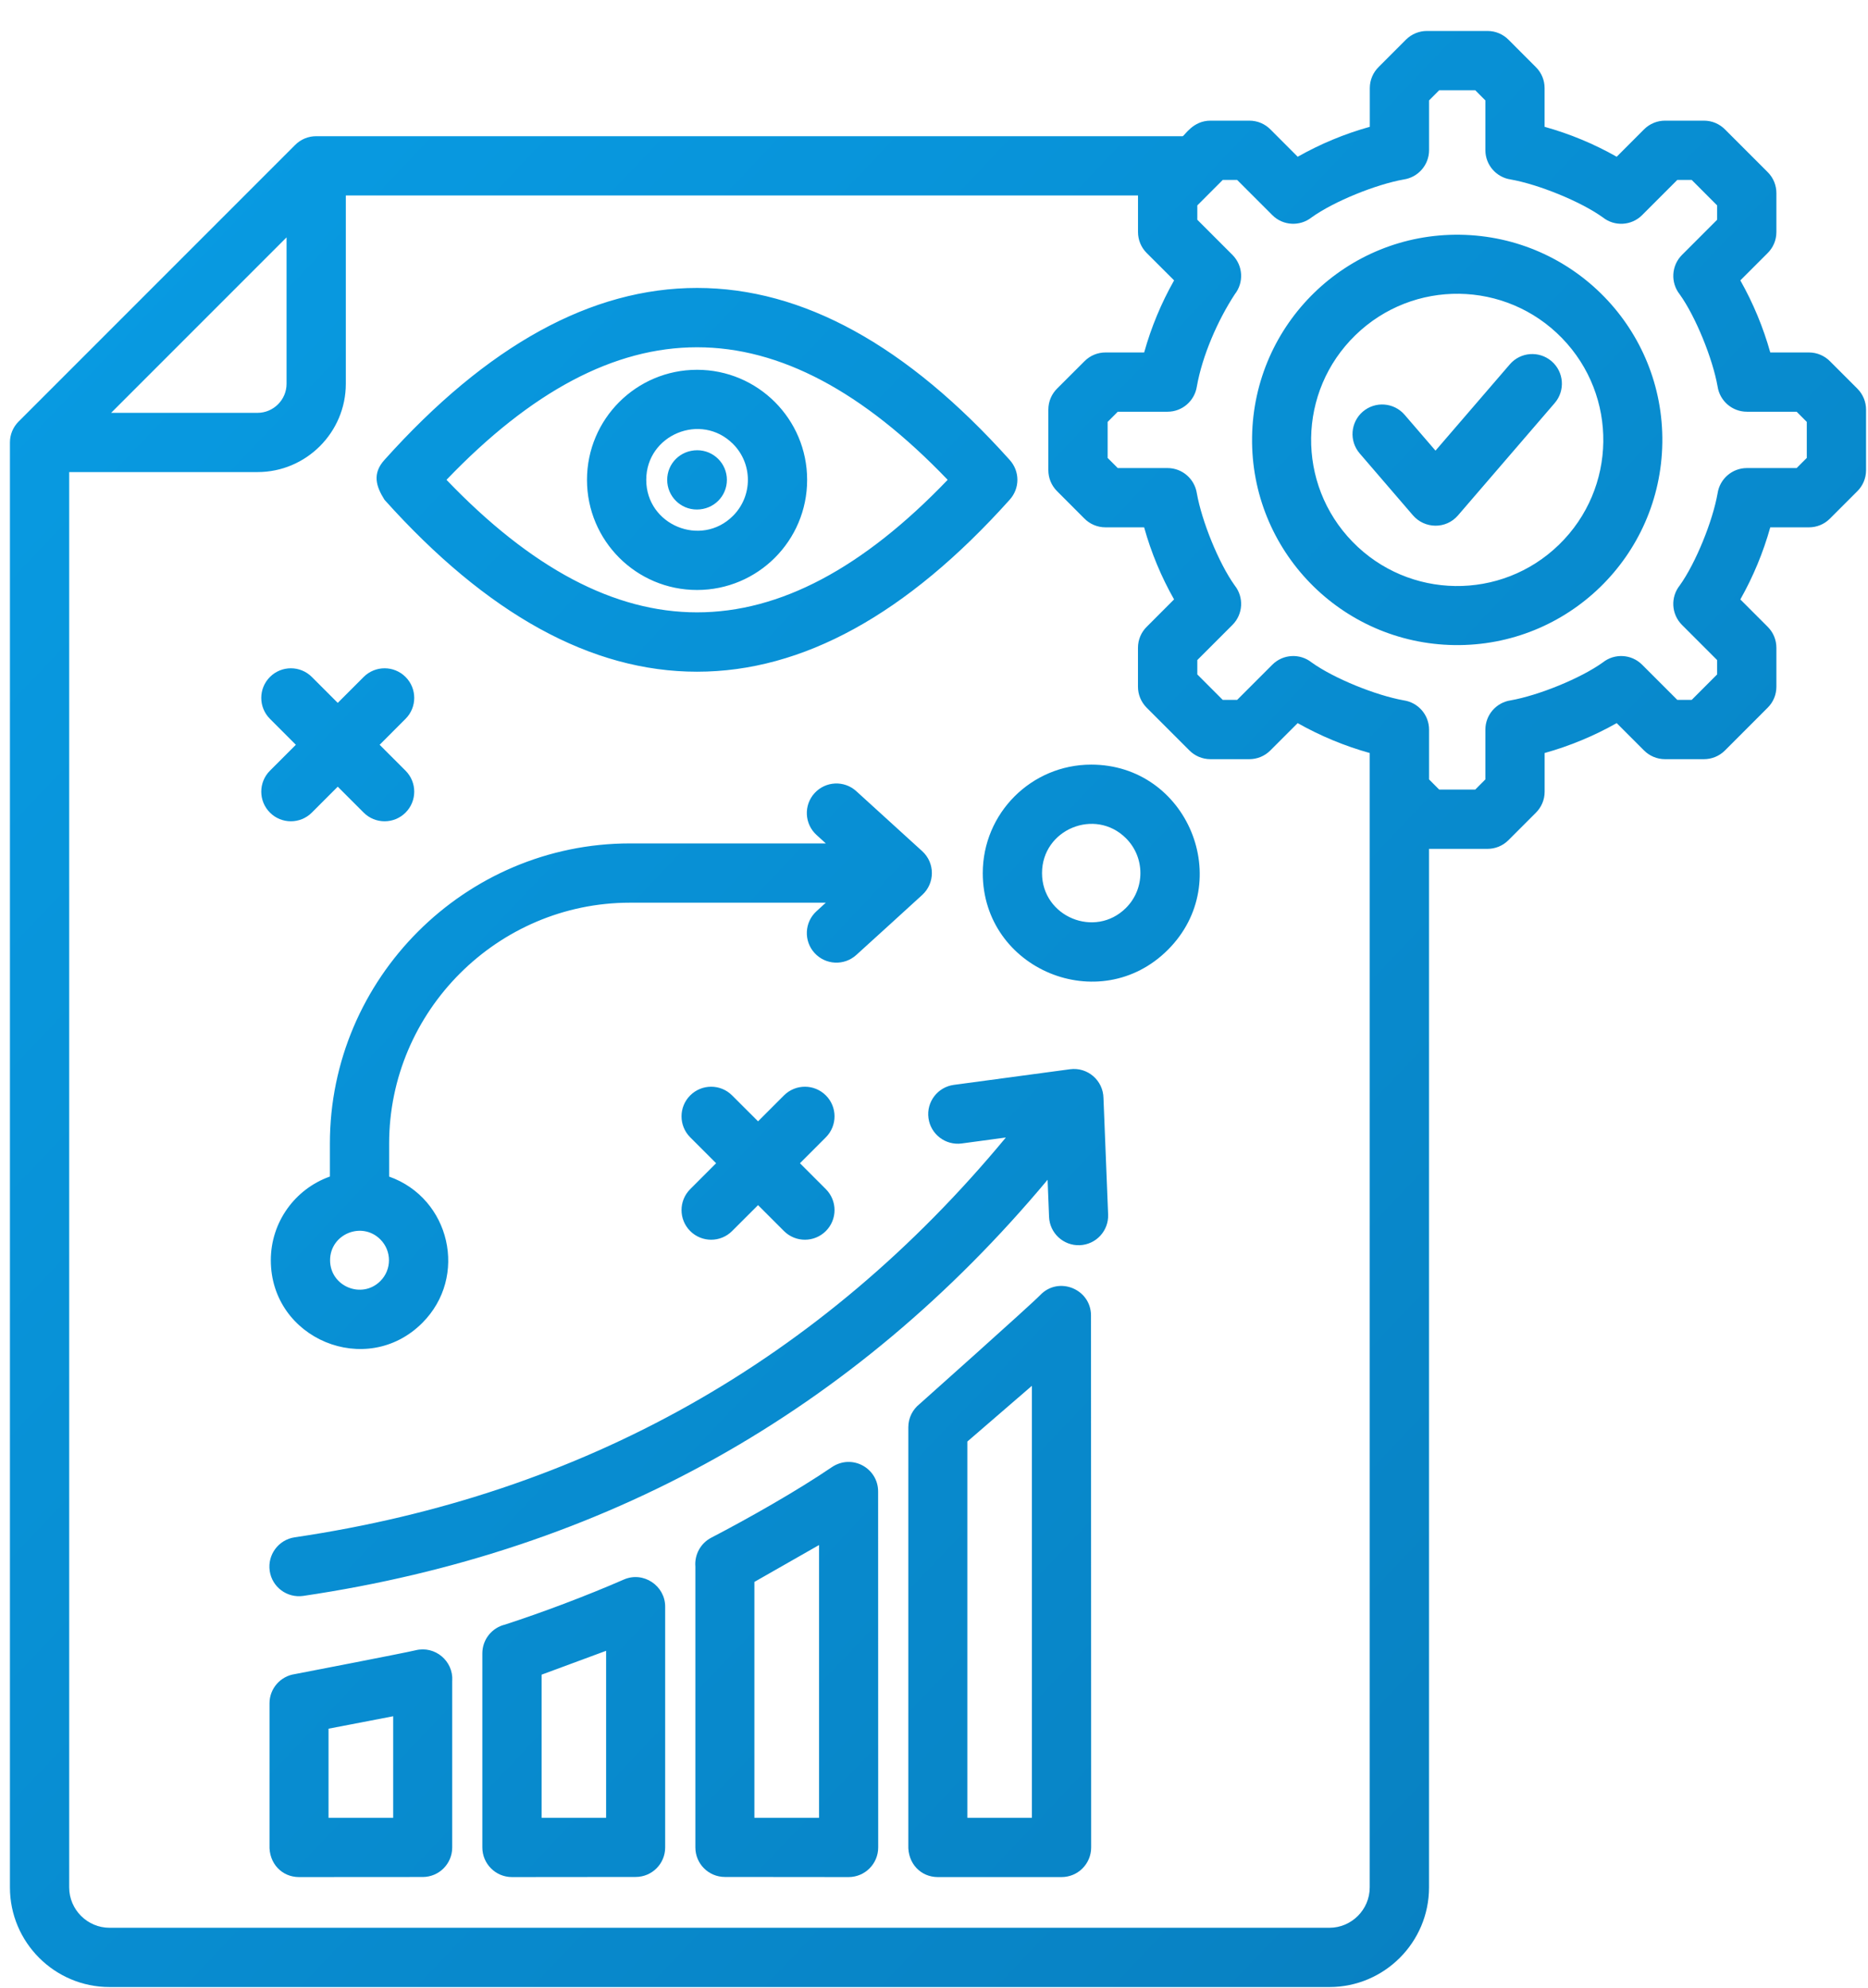 <svg width="47" height="50" viewBox="0 0 47 50" fill="none" xmlns="http://www.w3.org/2000/svg">
<path fill-rule="evenodd" clip-rule="evenodd" d="M11.234 12.07C15.495 16.515 19.582 16.515 23.844 12.07C19.582 7.624 15.496 7.624 11.234 12.07ZM9.675 11.567C12.261 8.684 14.883 7.243 17.538 7.243C20.195 7.243 22.815 8.684 25.402 11.567C25.664 11.855 25.664 12.285 25.402 12.573C22.815 15.456 20.195 16.897 17.538 16.897C14.883 16.897 12.261 15.456 9.675 12.573C9.46 12.234 9.361 11.912 9.675 11.567ZM7.846 20.441L8.498 19.789L9.15 20.441C9.441 20.732 9.913 20.732 10.204 20.441C10.495 20.15 10.495 19.678 10.204 19.387L9.552 18.735L10.204 18.082C10.495 17.792 10.495 17.319 10.204 17.029C9.913 16.738 9.441 16.738 9.15 17.029L8.498 17.681L7.846 17.029C7.555 16.738 7.082 16.738 6.792 17.029C6.501 17.319 6.501 17.792 6.792 18.082L7.444 18.735L6.792 19.387C6.501 19.678 6.501 20.15 6.792 20.441C7.082 20.732 7.555 20.732 7.846 20.441ZM18.42 30.967C18.13 31.258 17.657 31.258 17.366 30.967C17.075 30.676 17.075 30.204 17.366 29.913L18.018 29.261L17.366 28.609C17.075 28.318 17.075 27.845 17.366 27.555C17.657 27.264 18.13 27.264 18.42 27.555L19.073 28.207L19.725 27.555C20.016 27.264 20.488 27.264 20.779 27.555C21.07 27.845 21.07 28.318 20.779 28.609L20.127 29.261L20.779 29.913C21.07 30.204 21.07 30.676 20.779 30.967C20.488 31.258 20.016 31.258 19.725 30.967L19.073 30.315L18.42 30.967ZM37.988 9.165C38.256 8.853 38.727 8.818 39.039 9.087C39.351 9.355 39.386 9.826 39.118 10.138L36.683 12.966C36.381 13.316 35.843 13.306 35.547 12.959L34.211 11.406C33.942 11.094 33.977 10.624 34.289 10.355C34.602 10.087 35.072 10.122 35.341 10.434L36.118 11.336L37.988 9.165ZM31.069 7.401C30.641 8.053 30.25 8.947 30.113 9.724C30.058 10.082 29.749 10.357 29.376 10.357H28.124L27.869 10.613V11.519L28.124 11.774H29.376C29.749 11.774 30.058 12.049 30.113 12.408C30.237 13.108 30.664 14.168 31.069 14.731C31.299 15.024 31.279 15.449 31.01 15.719L30.125 16.604V16.965L30.765 17.606H31.127L32.012 16.721C32.281 16.451 32.707 16.431 32.999 16.662C33.562 17.067 34.622 17.494 35.322 17.618C35.681 17.672 35.956 17.981 35.956 18.355V19.606L36.211 19.862H37.118L37.373 19.606V18.355C37.373 17.981 37.648 17.672 38.007 17.618C38.707 17.494 39.767 17.067 40.33 16.662C40.622 16.431 41.048 16.451 41.317 16.721L42.202 17.606H42.564L43.204 16.965V16.604L42.319 15.719C42.05 15.449 42.029 15.024 42.26 14.731C42.665 14.168 43.093 13.108 43.216 12.408C43.27 12.049 43.58 11.774 43.953 11.774H45.205L45.46 11.519V10.613L45.205 10.357H43.953C43.58 10.357 43.27 10.082 43.216 9.724C43.092 9.023 42.665 7.964 42.26 7.401C42.03 7.108 42.05 6.683 42.319 6.413L43.204 5.528V5.167L42.564 4.526H42.202L41.317 5.411C41.048 5.681 40.622 5.701 40.33 5.47C39.767 5.065 38.707 4.638 38.007 4.514C37.648 4.46 37.373 4.15 37.373 3.777V2.526L37.118 2.27H36.211L35.956 2.526V3.777C35.956 4.15 35.681 4.46 35.322 4.514C34.622 4.638 33.562 5.065 32.999 5.47C32.707 5.7 32.281 5.681 32.012 5.411L31.127 4.526H30.765L30.125 5.167V5.528L31.01 6.413C31.279 6.683 31.299 7.108 31.069 7.401ZM39.3 8.504C37.883 7.047 35.559 7.015 34.103 8.431C32.646 9.847 32.614 12.171 34.029 13.627C35.446 15.084 37.77 15.117 39.226 13.701C40.683 12.284 40.715 9.96 39.3 8.504ZM36.736 5.905C33.886 5.865 31.544 8.141 31.503 10.995C31.463 13.845 33.739 16.186 36.593 16.227C39.443 16.267 41.785 13.991 41.825 11.137C41.865 8.287 39.589 5.946 36.736 5.905ZM8.701 4.917H28.633V5.837C28.633 6.028 28.706 6.219 28.851 6.364L29.541 7.053C29.217 7.626 28.965 8.232 28.788 8.866H27.815C27.624 8.866 27.433 8.939 27.288 9.085L26.599 9.773C26.462 9.908 26.377 10.096 26.377 10.304V11.828C26.377 12.018 26.45 12.209 26.595 12.354L27.283 13.043C27.418 13.18 27.606 13.265 27.814 13.265H28.787C28.964 13.9 29.216 14.506 29.54 15.078L28.855 15.764C28.717 15.899 28.632 16.087 28.632 16.295V17.274C28.632 17.465 28.705 17.655 28.85 17.801L29.924 18.875C30.059 19.012 30.247 19.097 30.455 19.097H31.434C31.625 19.097 31.816 19.024 31.961 18.879L32.65 18.19C33.223 18.513 33.829 18.765 34.463 18.942V47.478C34.463 48.036 34.006 48.493 33.449 48.493H2.756C2.198 48.493 1.741 48.036 1.741 47.478V11.875H6.48C7.703 11.875 8.701 10.877 8.701 9.655V4.916V4.917ZM2.796 10.385H6.48C6.88 10.385 7.21 10.056 7.21 9.656V5.971L2.796 10.385L2.796 10.385ZM0.466 10.606L7.424 3.648C7.566 3.505 7.755 3.425 7.962 3.426H29.757C29.815 3.402 30.017 3.035 30.456 3.035H31.435C31.643 3.035 31.831 3.12 31.966 3.257L32.651 3.943C33.224 3.619 33.83 3.367 34.465 3.19V2.217C34.465 2.009 34.55 1.821 34.687 1.686L35.375 0.997C35.521 0.852 35.712 0.779 35.902 0.779H37.426C37.634 0.779 37.822 0.864 37.957 1.001L38.645 1.69C38.791 1.835 38.863 2.026 38.863 2.217V3.19C39.498 3.367 40.105 3.619 40.677 3.943L41.366 3.253C41.512 3.108 41.703 3.035 41.893 3.035H42.873C43.08 3.035 43.268 3.12 43.403 3.257L44.477 4.331C44.623 4.476 44.695 4.667 44.695 4.858V5.837C44.695 6.045 44.611 6.233 44.473 6.368L43.788 7.053C44.111 7.626 44.363 8.232 44.541 8.866H45.514C45.721 8.866 45.91 8.952 46.045 9.089L46.733 9.777C46.878 9.923 46.951 10.114 46.951 10.304V11.828C46.951 12.036 46.866 12.224 46.729 12.359L46.041 13.047C45.895 13.193 45.705 13.265 45.514 13.265H44.541C44.363 13.9 44.111 14.506 43.788 15.079L44.477 15.768C44.623 15.914 44.695 16.105 44.695 16.295V17.274C44.695 17.482 44.611 17.67 44.473 17.805L43.4 18.879C43.254 19.024 43.063 19.097 42.873 19.097H41.893C41.686 19.097 41.498 19.012 41.362 18.875L40.677 18.19C40.105 18.513 39.498 18.765 38.864 18.942V19.916C38.864 20.123 38.779 20.311 38.641 20.447L37.953 21.135C37.808 21.28 37.617 21.353 37.426 21.353H35.955V47.478C35.955 48.859 34.831 49.984 33.449 49.984H2.756C1.375 49.984 0.25 48.86 0.25 47.478V11.13C0.25 10.931 0.327 10.748 0.466 10.605V10.606ZM13.627 42.126V45.727H15.25V41.526L13.627 42.126ZM12.136 46.472C12.136 46.884 12.47 47.218 12.882 47.218L15.993 47.215C16.404 47.215 16.736 46.883 16.736 46.473V40.413C16.736 39.892 16.192 39.519 15.699 39.732C15.219 39.941 14.715 40.145 14.185 40.345C13.691 40.532 13.198 40.706 12.708 40.866C12.38 40.944 12.136 41.238 12.136 41.591V46.472ZM22.094 37.517C22.094 36.933 21.438 36.56 20.924 36.91C20.08 37.485 18.843 38.189 17.895 38.681C17.621 38.824 17.472 39.114 17.496 39.405V46.473C17.496 46.883 17.829 47.215 18.239 47.215L21.351 47.218C21.762 47.218 22.096 46.884 22.096 46.472L22.094 37.517ZM20.608 45.727V38.865L18.981 39.793V45.727H20.608ZM25.963 45.727V34.86L24.339 36.262V45.727H25.963ZM27.454 46.473L27.45 33.09C27.45 32.426 26.635 32.093 26.173 32.577C25.934 32.826 23.137 35.317 23.138 35.317C22.965 35.454 22.854 35.665 22.854 35.901V46.407C22.834 46.876 23.168 47.218 23.597 47.218H26.709C27.12 47.218 27.454 46.885 27.454 46.473ZM9.893 45.727V43.172L8.266 43.485V45.727H9.893ZM11.379 42.279C11.408 41.782 10.946 41.392 10.458 41.512C10.206 41.575 7.419 42.112 7.419 42.112C7.059 42.163 6.781 42.473 6.781 42.847V46.407C6.761 46.876 7.095 47.218 7.524 47.218L10.636 47.216C11.046 47.216 11.378 46.883 11.378 46.473V42.279L11.379 42.279ZM9.57 31.178C9.105 30.712 8.305 31.043 8.305 31.701C8.305 32.36 9.105 32.69 9.57 32.225C9.859 31.936 9.859 31.467 9.57 31.178ZM9.791 29.597C11.328 30.142 11.789 32.115 10.624 33.279C9.221 34.682 6.814 33.683 6.814 31.701C6.814 30.742 7.422 29.908 8.3 29.596V28.767C8.3 24.613 11.697 21.216 15.851 21.216H20.778L20.544 21.003C20.24 20.727 20.217 20.256 20.494 19.952C20.771 19.648 21.241 19.625 21.545 19.902L23.204 21.412C23.528 21.707 23.527 22.217 23.204 22.512C22.653 23.017 22.098 23.519 21.545 24.022C21.241 24.298 20.771 24.276 20.494 23.972C20.217 23.668 20.24 23.197 20.544 22.921L20.778 22.707H15.851C12.52 22.707 9.791 25.435 9.791 28.767V29.596V29.597ZM28.331 21.087C27.553 20.31 26.218 20.863 26.218 21.963C26.218 23.062 27.553 23.615 28.331 22.838C28.814 22.355 28.814 21.57 28.331 21.087ZM27.456 19.234C29.878 19.234 31.1 22.177 29.385 23.892C27.67 25.607 24.727 24.385 24.727 21.963C24.727 20.456 25.949 19.234 27.456 19.234ZM24.197 28.764L25.308 28.614C20.663 34.222 14.677 37.598 7.415 38.671C7.009 38.731 6.727 39.108 6.786 39.516C6.845 39.923 7.223 40.204 7.631 40.145C15.208 39.025 21.489 35.507 26.358 29.677L26.395 30.61C26.411 31.02 26.757 31.339 27.167 31.323C27.577 31.307 27.897 30.962 27.881 30.551L27.764 27.622C27.757 27.178 27.364 26.837 26.921 26.897L23.999 27.29C23.592 27.345 23.306 27.719 23.361 28.126C23.416 28.533 23.79 28.818 24.197 28.764ZM18.443 11.167C18.942 11.666 18.942 12.476 18.443 12.976C17.64 13.779 16.26 13.207 16.26 12.071C16.26 10.935 17.64 10.364 18.443 11.167ZM17.538 9.302C19.068 9.302 20.308 10.542 20.308 12.071C20.308 13.601 19.068 14.841 17.538 14.841C16.009 14.841 14.769 13.601 14.769 12.071C14.769 10.542 16.009 9.302 17.538 9.302ZM17.533 12.817C17.121 12.817 16.787 12.483 16.787 12.071C16.787 11.66 17.118 11.326 17.543 11.326C17.955 11.326 18.289 11.66 18.289 12.071C18.289 12.483 17.958 12.817 17.533 12.817Z" fill="url(#paint0_linear_325_13584)"/>
<defs>
<linearGradient id="paint0_linear_325_13584" x1="0.25" y1="0.779" x2="49.388" y2="47.417" gradientUnits="userSpaceOnUse">
<stop stop-color="#089DE5"/>
<stop offset="1" stop-color="#087DBD"/>
</linearGradient>
</defs>
</svg>
